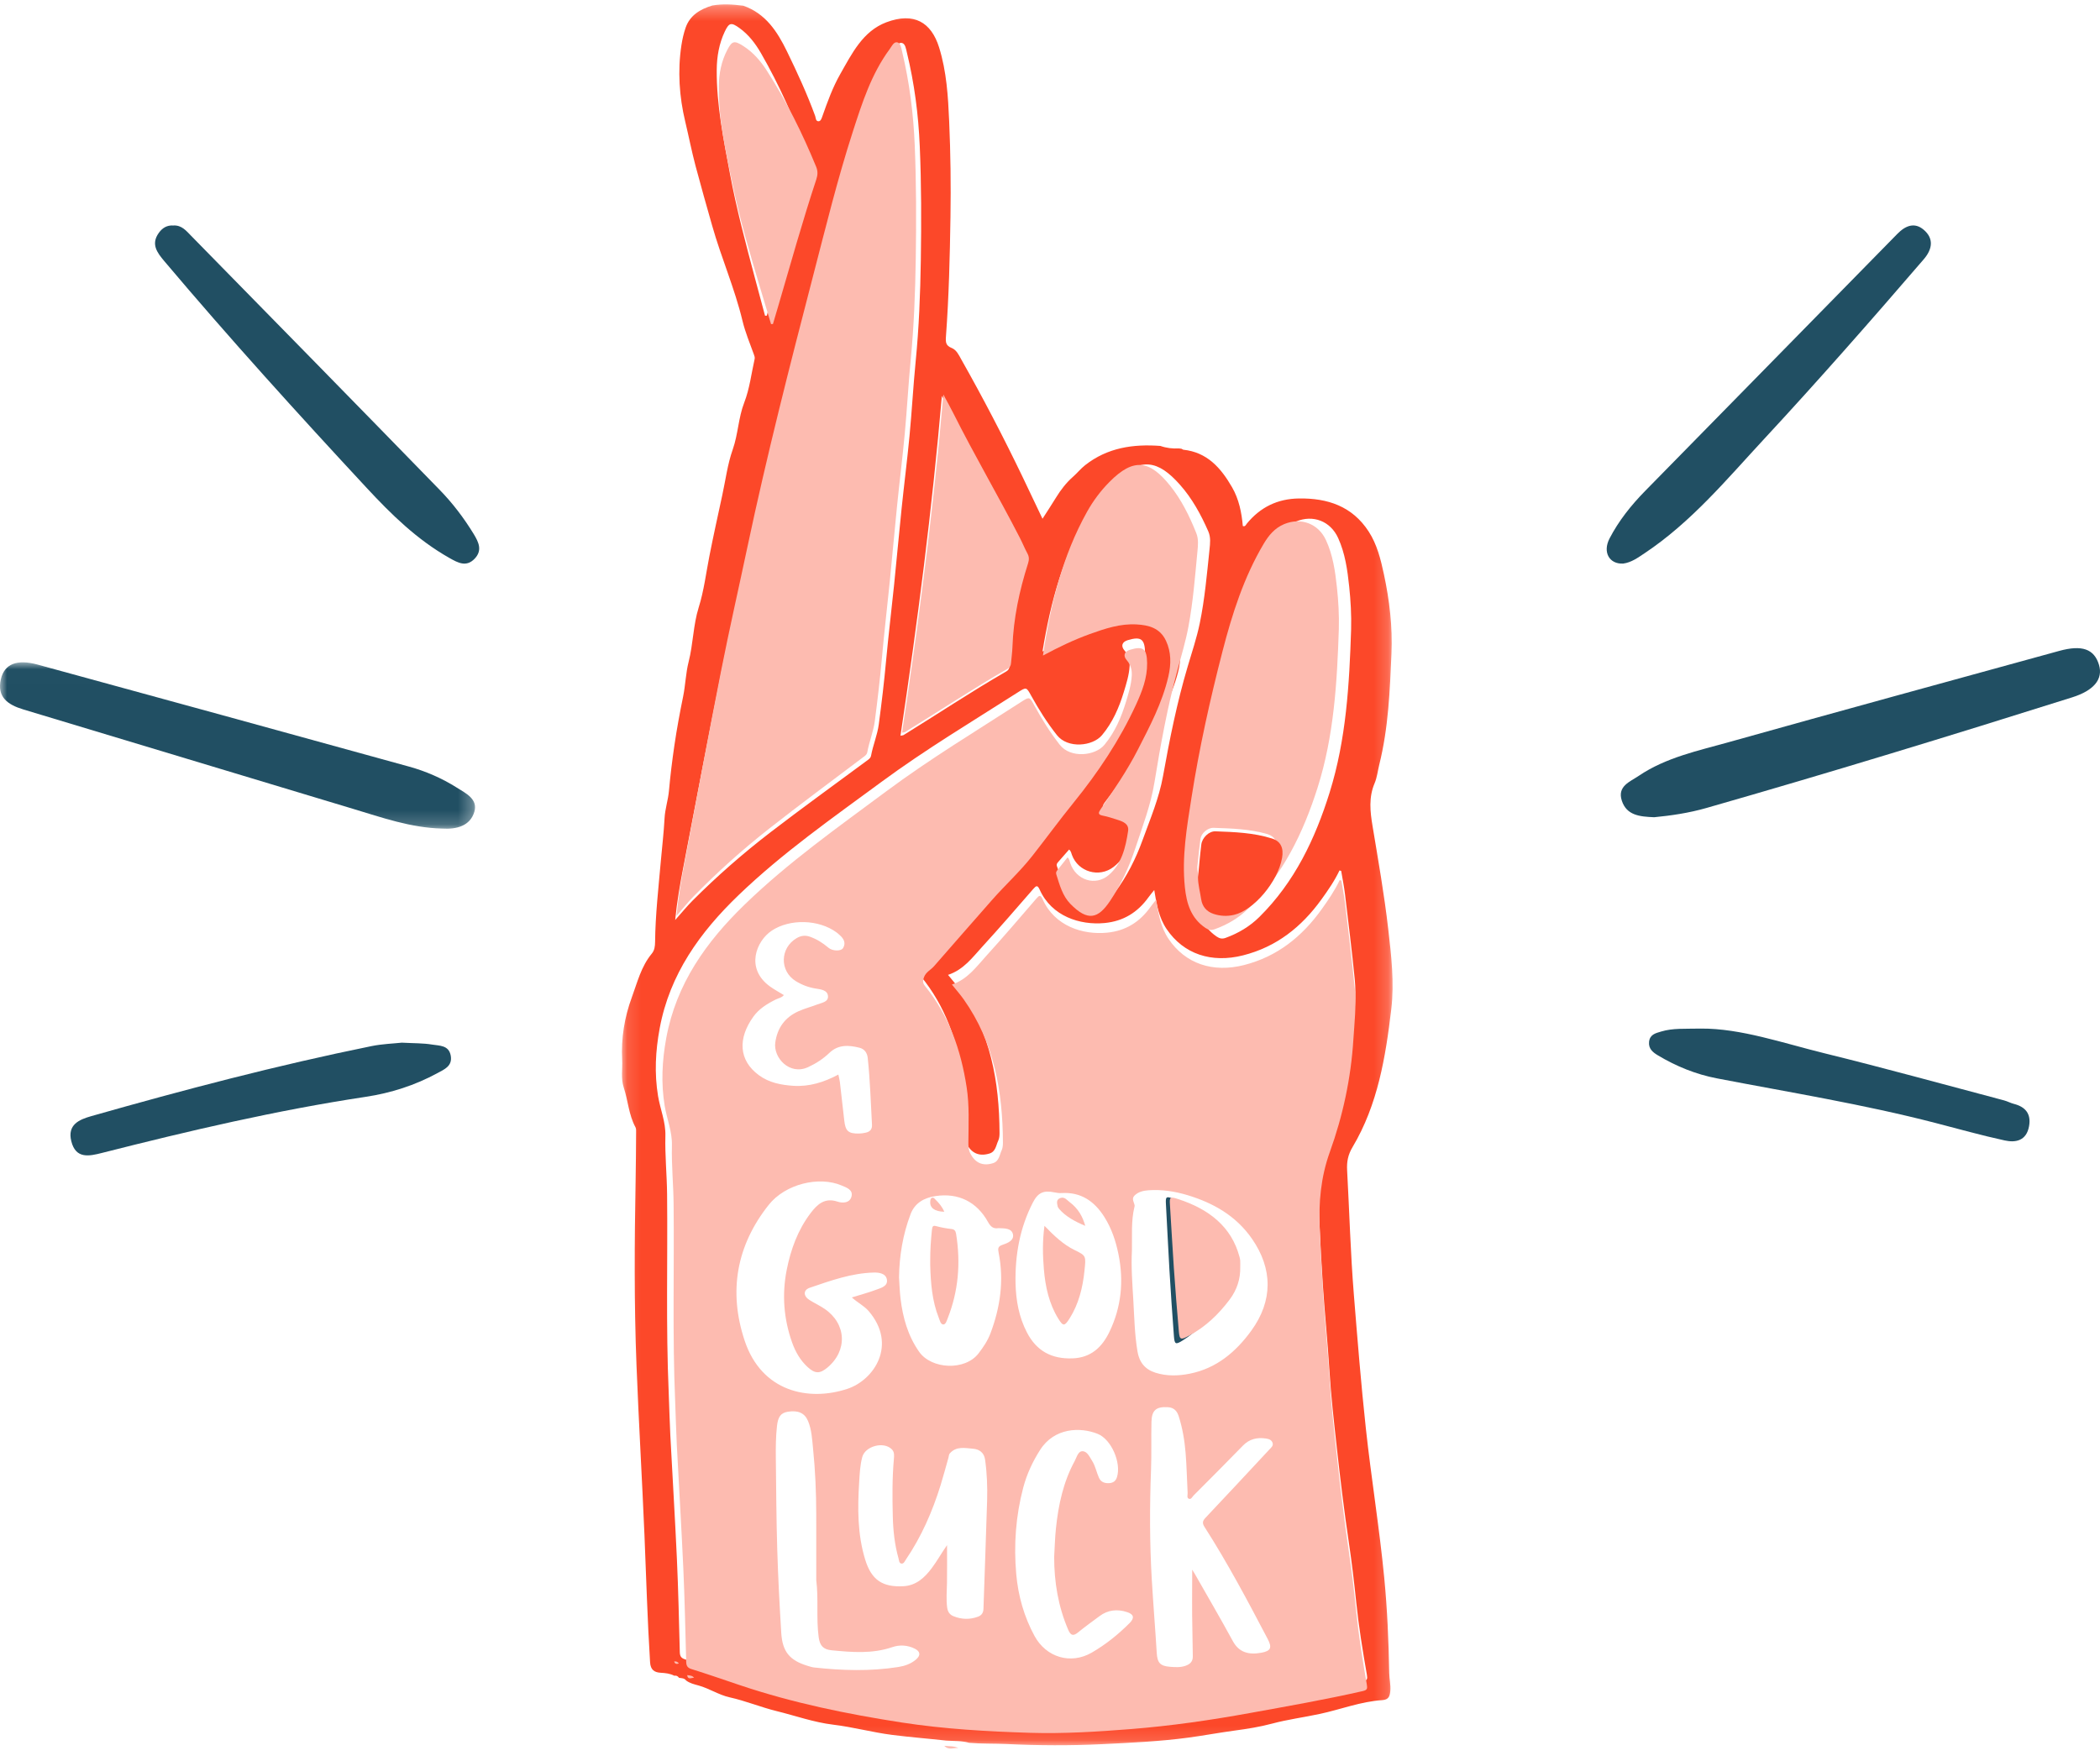 
<svg width="149px" height="125px" viewBox="0 0 149 125" version="1.1" xmlns="http://www.w3.org/2000/svg" xmlns:xlink="http://www.w3.org/1999/xlink">
    <defs>
        <polygon id="path-1" points="0.128 0.312 54.808 0.312 54.808 123.864 0.128 123.864"></polygon>
        <polygon id="path-3" points="0 0.006 33.707 0.006 33.707 11.815 0 11.815"></polygon>
    </defs>
    <g id="Page-1" stroke="none" stroke-width="1" fill="none" fill-rule="evenodd">
        <g id="Account-settings---Delete-account-confirmation" transform="translate(-113, -237)">
            <g id="Group-74" transform="translate(113, 237)">
                <g id="Group-12" transform="translate(44, 0)">
                    <mask id="mask-2" fill="white">
                        <use xlink:href="#path-1"></use>
                    </mask>
                    <g id="Clip-11"></g>
                    <path d="M10.281,22.406 C10.323,22.406 10.364,22.406 10.405,22.406 C10.518,21.977 10.632,21.549 10.744,21.12 C11.562,18.002 12.337,14.873 13.251,11.782 C13.346,11.462 13.358,11.173 13.243,10.861 C12.348,8.42 11.303,6.048 10.004,3.793 C9.602,3.095 9.125,2.463 8.46,1.986 C7.878,1.569 7.727,1.605 7.423,2.245 C7.017,3.105 6.861,4.023 6.854,4.957 C6.835,7.448 7.336,9.878 7.788,12.312 C8.255,14.829 8.917,17.301 9.574,19.774 C9.808,20.652 10.045,21.529 10.281,22.406 M19.891,52.216 C20.04,52.187 20.076,52.19 20.102,52.174 C22.536,50.673 24.916,49.083 27.395,47.655 C27.565,47.557 27.62,47.428 27.635,47.252 C27.667,46.871 27.723,46.491 27.736,46.11 C27.808,44.066 28.227,42.087 28.844,40.147 C28.926,39.89 28.93,39.677 28.8,39.436 C28.603,39.07 28.448,38.681 28.258,38.312 C26.73,35.334 25.04,32.443 23.543,29.45 C23.316,28.995 23.067,28.552 22.828,28.104 C22.134,36.176 21.098,44.178 19.891,52.216 M29.968,46.237 C31.166,45.65 32.338,45.141 33.554,44.742 C34.726,44.358 35.91,44 37.161,44.068 C38.063,44.118 38.94,44.302 39.406,45.206 C39.813,45.997 39.807,46.834 39.59,47.687 C39.119,49.535 38.166,51.162 37.243,52.799 C36.423,54.251 35.418,55.582 34.416,56.91 C34.215,57.176 34.156,57.319 34.568,57.389 C34.943,57.453 35.31,57.567 35.677,57.673 C36.086,57.792 36.584,57.951 36.5,58.455 C36.309,59.61 36.006,60.755 35.013,61.525 C33.988,62.32 32.501,61.883 32.059,60.682 C32.011,60.551 31.992,60.405 31.856,60.293 C31.589,60.597 31.338,60.884 31.087,61.17 C31.009,61.258 30.942,61.335 30.992,61.477 C31.249,62.217 31.473,62.976 32.07,63.532 C33.414,64.781 34.206,64.558 35.115,63.331 C35.955,62.195 36.583,60.96 37.063,59.635 C37.607,58.133 38.239,56.651 38.52,55.077 C38.989,52.457 39.512,49.854 40.27,47.301 C40.572,46.282 40.913,45.269 41.127,44.231 C41.483,42.505 41.634,40.746 41.818,38.994 C41.862,38.569 41.916,38.133 41.732,37.713 C41.208,36.516 40.581,35.37 39.714,34.395 C38.169,32.657 36.948,32.41 35.06,34.151 C34.398,34.761 33.823,35.453 33.349,36.226 C31.47,39.283 30.551,42.667 29.968,46.237 M51.865,44.669 C51.892,43.65 51.835,42.633 51.728,41.624 C51.605,40.45 51.441,39.276 50.945,38.184 C50.4,36.985 49.166,36.506 47.955,37.014 C47.272,37.3 46.837,37.846 46.484,38.452 C45.063,40.892 44.229,43.557 43.54,46.274 C42.645,49.802 41.869,53.356 41.315,56.954 C40.982,59.121 40.614,61.287 40.841,63.496 C40.963,64.674 41.27,65.753 42.323,66.468 C42.533,66.611 42.715,66.653 42.965,66.561 C43.869,66.231 44.678,65.75 45.362,65.072 C47.855,62.602 49.311,59.542 50.34,56.247 C51.516,52.477 51.739,48.578 51.865,44.669 M3.906,65.295 C4.382,64.761 4.737,64.322 5.134,63.924 C6.875,62.179 8.73,60.556 10.683,59.056 C12.911,57.346 15.189,55.702 17.447,54.031 C17.596,53.921 17.769,53.824 17.804,53.632 C17.942,52.879 18.25,52.172 18.352,51.407 C18.553,49.908 18.731,48.408 18.869,46.902 C19.035,45.098 19.255,43.301 19.439,41.498 C19.623,39.696 19.784,37.892 19.971,36.09 C20.15,34.371 20.369,32.656 20.533,30.936 C20.7,29.181 20.795,27.419 20.967,25.665 C21.204,23.26 21.298,20.847 21.335,18.434 C21.376,15.751 21.375,13.068 21.26,10.384 C21.164,8.131 20.878,5.913 20.345,3.726 C20.282,3.468 20.239,3.109 19.997,3.049 C19.731,2.984 19.586,3.328 19.431,3.534 C18.103,5.295 17.427,7.359 16.749,9.413 C15.633,12.792 14.77,16.245 13.856,19.684 C12.158,26.079 10.485,32.48 9.085,38.949 C8.445,41.905 7.756,44.852 7.158,47.816 C6.233,52.394 5.362,56.982 4.48,61.569 C4.251,62.758 4.037,63.95 3.906,65.295 M23.265,69.189 C23.572,69.569 23.861,69.891 24.111,70.242 C26.287,73.29 26.905,76.772 26.919,80.419 C26.92,80.599 26.903,80.798 26.827,80.957 C26.669,81.289 26.649,81.731 26.208,81.867 C25.467,82.094 24.916,81.843 24.571,81.148 C24.447,80.896 24.444,80.635 24.446,80.367 C24.455,79.068 24.522,77.766 24.322,76.475 C23.913,73.833 23.052,71.376 21.33,69.28 C21.162,69.076 21.171,68.9 21.274,68.647 C21.421,68.288 21.755,68.15 21.981,67.892 C23.353,66.328 24.737,64.776 26.114,63.217 C27.063,62.145 28.133,61.184 29.024,60.061 C30.017,58.81 30.965,57.522 31.976,56.285 C33.734,54.137 35.279,51.855 36.449,49.333 C36.884,48.397 37.264,47.436 37.248,46.371 C37.232,45.353 36.969,45.148 36.018,45.433 C35.615,45.553 35.508,45.849 35.788,46.169 C36.072,46.495 36.172,46.857 36.148,47.275 C36.111,47.913 35.919,48.517 35.735,49.12 C35.397,50.225 34.947,51.269 34.191,52.174 C33.528,52.968 31.763,53.15 30.991,52.173 C30.293,51.291 29.706,50.353 29.166,49.377 C28.829,48.766 28.828,48.748 28.233,49.128 C24.984,51.206 21.674,53.185 18.563,55.477 C15.083,58.041 11.536,60.518 8.408,63.525 C5.668,66.159 3.518,69.139 2.806,72.982 C2.509,74.585 2.423,76.173 2.691,77.793 C2.848,78.736 3.238,79.62 3.211,80.615 C3.175,81.995 3.318,83.378 3.332,84.761 C3.38,89.446 3.243,94.132 3.445,98.816 C3.488,99.832 3.508,100.849 3.561,101.863 C3.713,104.79 3.895,107.715 4.028,110.642 C4.128,112.839 4.175,115.038 4.233,117.237 C4.24,117.524 4.309,117.675 4.613,117.769 C5.788,118.133 6.951,118.535 8.119,118.923 C11.881,120.173 15.743,120.958 19.659,121.559 C22.711,122.026 25.776,122.196 28.85,122.292 C31.264,122.366 33.675,122.215 36.083,122.027 C38.952,121.803 41.797,121.395 44.625,120.885 C47.321,120.4 50.02,119.933 52.693,119.33 C53.013,119.259 53.035,119.158 52.984,118.862 C52.687,117.16 52.408,115.455 52.23,113.735 C52.081,112.297 51.912,110.86 51.698,109.43 C51.366,107.212 51.098,104.985 50.851,102.756 C50.648,100.925 50.44,99.093 50.325,97.251 C50.198,95.212 49.99,93.177 49.855,91.139 C49.753,89.612 49.673,88.084 49.609,86.554 C49.53,84.669 49.682,82.87 50.336,81.073 C51.27,78.504 51.848,75.832 52.021,73.094 C52.097,71.898 52.242,70.696 52.123,69.499 C51.923,67.484 51.673,65.473 51.431,63.462 C51.365,62.908 51.251,62.361 51.16,61.81 L51.04,61.777 C50.691,62.516 50.23,63.18 49.757,63.836 C48.349,65.787 46.573,67.203 44.196,67.804 C41.96,68.37 39.985,67.719 38.779,65.944 C38.228,65.132 38.057,64.184 37.897,63.167 C37.731,63.375 37.603,63.522 37.49,63.68 C36.721,64.752 35.708,65.381 34.373,65.509 C32.629,65.675 30.616,65.032 29.77,63.144 C29.611,62.791 29.517,62.856 29.304,63.101 C28.115,64.47 26.928,65.843 25.703,67.181 C25.002,67.947 24.375,68.821 23.265,69.189 M39.649,31.825 C39.709,31.833 39.769,31.841 39.83,31.849 C39.87,31.871 39.911,31.893 39.952,31.916 C41.652,32.092 42.628,33.213 43.416,34.578 C43.908,35.43 44.096,36.371 44.181,37.333 C44.355,37.396 44.399,37.243 44.457,37.172 C45.416,35.998 46.64,35.398 48.161,35.377 C50.199,35.348 51.943,35.926 53.108,37.718 C53.705,38.636 53.964,39.694 54.189,40.742 C54.587,42.597 54.81,44.479 54.728,46.38 C54.615,49.025 54.51,51.669 53.864,54.261 C53.754,54.701 53.709,55.171 53.532,55.587 C53.105,56.589 53.212,57.587 53.384,58.618 C53.789,61.051 54.216,63.484 54.498,65.933 C54.715,67.816 54.938,69.736 54.715,71.619 C54.313,75.013 53.76,78.399 51.969,81.407 C51.644,81.952 51.547,82.444 51.582,83.074 C51.743,86.004 51.822,88.938 52.058,91.864 C52.314,95.037 52.567,98.209 52.91,101.375 C53.294,104.919 53.875,108.439 54.216,111.986 C54.432,114.224 54.527,116.475 54.568,118.725 C54.575,119.157 54.687,119.582 54.645,120.02 C54.61,120.381 54.533,120.631 54.078,120.661 C52.552,120.759 51.123,121.323 49.643,121.64 C48.516,121.882 47.367,122.031 46.256,122.328 C45.384,122.562 44.492,122.703 43.614,122.82 C42.508,122.969 41.41,123.176 40.304,123.324 C38.278,123.595 36.241,123.686 34.207,123.786 C31.945,123.897 29.675,123.885 27.412,123.776 C26.529,123.735 25.645,123.767 24.765,123.691 C24.232,123.536 23.681,123.572 23.137,123.533 C21.86,123.391 20.58,123.292 19.303,123.13 C17.893,122.949 16.523,122.572 15.111,122.402 C13.744,122.238 12.436,121.767 11.101,121.439 C9.972,121.162 8.902,120.712 7.763,120.461 C7.017,120.296 6.328,119.836 5.571,119.624 C5.258,119.537 4.946,119.467 4.682,119.267 C4.56,119.099 4.37,119.105 4.193,119.079 L4.17,119.068 C4.09,118.948 3.976,118.906 3.836,118.927 C3.533,118.77 3.209,118.737 2.871,118.718 C2.43,118.692 2.158,118.51 2.125,117.982 C1.936,114.97 1.852,111.954 1.726,108.94 C1.557,104.926 1.318,100.916 1.161,96.902 C0.989,92.518 1.019,88.131 1.099,83.745 C1.12,82.627 1.125,81.51 1.133,80.393 C1.134,80.262 1.147,80.108 1.088,80.002 C0.608,79.12 0.563,78.112 0.255,77.18 C0.043,76.539 0.177,75.865 0.143,75.206 C0.064,73.683 0.308,72.196 0.83,70.78 C1.22,69.718 1.493,68.587 2.244,67.683 C2.444,67.441 2.477,67.158 2.48,66.843 C2.501,64.927 2.719,63.025 2.887,61.119 C2.977,60.104 3.098,59.09 3.152,58.071 C3.186,57.413 3.405,56.783 3.464,56.124 C3.56,55.047 3.694,53.972 3.85,52.902 C4.02,51.741 4.234,50.586 4.469,49.436 C4.635,48.622 4.655,47.775 4.859,46.973 C5.184,45.7 5.182,44.366 5.571,43.121 C5.948,41.92 6.094,40.681 6.334,39.461 C6.618,38.02 6.934,36.587 7.245,35.153 C7.482,34.067 7.62,32.945 7.988,31.905 C8.373,30.813 8.385,29.654 8.807,28.567 C9.186,27.59 9.311,26.513 9.543,25.479 C9.569,25.367 9.528,25.262 9.487,25.148 C9.203,24.359 8.875,23.579 8.681,22.766 C8.129,20.465 7.175,18.296 6.532,16.023 C6.132,14.612 5.729,13.203 5.353,11.784 C5.075,10.738 4.869,9.675 4.618,8.626 C4.196,6.861 4.071,5.033 4.348,3.212 C4.413,2.789 4.508,2.365 4.648,1.962 C4.96,1.073 5.687,0.653 6.535,0.392 C7.272,0.261 8.008,0.31 8.743,0.406 C10.319,0.957 11.146,2.231 11.83,3.632 C12.563,5.136 13.262,6.655 13.838,8.229 C13.889,8.368 13.866,8.613 14.085,8.605 C14.238,8.599 14.298,8.396 14.344,8.266 C14.707,7.238 15.079,6.203 15.615,5.263 C16.442,3.813 17.213,2.213 18.89,1.581 C20.854,0.842 22.075,1.588 22.63,3.361 C23.166,5.075 23.27,6.853 23.347,8.635 C23.445,10.885 23.473,13.135 23.438,15.385 C23.395,18.218 23.326,21.051 23.118,23.877 C23.088,24.29 23.101,24.528 23.524,24.696 C23.873,24.836 24.039,25.213 24.215,25.526 C25.759,28.258 27.206,31.04 28.565,33.868 C29.024,34.824 29.476,35.783 29.968,36.817 C30.31,36.282 30.624,35.811 30.918,35.328 C31.258,34.771 31.653,34.258 32.141,33.829 C32.438,33.567 32.682,33.258 32.997,33.011 C34.58,31.768 36.401,31.504 38.332,31.648 C38.759,31.799 39.198,31.85 39.649,31.825" id="Fill-10" fill="#FC4829" mask="url(#mask-2)"></path>
                </g>
                <path d="M67,123.904 C67.334,123.942 67.673,123.906 68,124.06 C67.666,124.026 67.317,124.24 67,123.904" id="Fill-13" fill="#FDBBB0"></path>
                <path d="M48.756,118.887 C48.933,118.913 49.122,118.907 49.244,119.074 C49.061,119.066 48.804,119.249 48.756,118.887" id="Fill-15" fill="#FDBBB0"></path>
                <path d="M47.834,117.917 C47.973,117.896 48.086,117.939 48.166,118.059 C48.012,118.113 47.885,118.104 47.834,117.917" id="Fill-17" fill="#FDBBB0"></path>
                <path d="M59.483,76.264 C59.525,76.467 59.571,76.626 59.591,76.789 C59.698,77.698 59.803,78.607 59.902,79.517 C59.984,80.271 60.186,80.461 60.948,80.45 C61.11,80.448 61.275,80.421 61.434,80.385 C61.727,80.319 61.888,80.152 61.87,79.821 C61.783,78.241 61.735,76.659 61.568,75.086 C61.529,74.724 61.339,74.448 60.981,74.359 C60.223,74.169 59.481,74.119 58.847,74.725 C58.402,75.151 57.899,75.478 57.332,75.739 C56.023,76.34 54.855,75.067 55.008,73.987 C55.157,72.939 55.703,72.202 56.644,71.775 C57.078,71.578 57.546,71.459 57.992,71.287 C58.303,71.166 58.778,71.114 58.748,70.698 C58.718,70.272 58.255,70.219 57.898,70.163 C57.385,70.083 56.908,69.906 56.468,69.635 C55.303,68.921 55.336,67.282 56.52,66.584 C56.823,66.405 57.123,66.359 57.462,66.479 C57.953,66.653 58.38,66.92 58.775,67.259 C59.065,67.509 59.678,67.525 59.82,67.283 C60.036,66.917 59.863,66.616 59.578,66.365 C59.504,66.298 59.431,66.23 59.351,66.172 C58.098,65.252 56.054,65.191 54.762,66.047 C53.654,66.781 52.876,68.722 54.61,69.995 C54.925,70.226 55.275,70.41 55.616,70.622 C55.471,70.811 55.244,70.838 55.058,70.929 C54.442,71.232 53.86,71.589 53.454,72.153 C52.345,73.694 52.4,75.253 53.853,76.315 C54.574,76.842 55.413,77.003 56.279,77.061 C57.414,77.136 58.459,76.812 59.483,76.264 M72.055,91.088 C72.086,92.304 72.296,93.47 72.861,94.561 C73.548,95.891 74.621,96.457 76.093,96.406 C77.408,96.361 78.195,95.612 78.72,94.519 C79.562,92.769 79.744,90.919 79.359,89.019 C79.17,88.085 78.872,87.186 78.357,86.371 C77.648,85.249 76.691,84.59 75.322,84.673 C75.16,84.683 74.993,84.662 74.833,84.628 C74.047,84.464 73.651,84.635 73.286,85.342 C72.358,87.144 72.015,89.075 72.055,91.088 M74.796,110.5 C74.836,109.818 74.851,109.134 74.923,108.456 C75.098,106.789 75.447,105.166 76.258,103.681 C76.403,103.416 76.488,102.98 76.824,102.996 C77.145,103.012 77.312,103.402 77.489,103.681 C77.725,104.05 77.796,104.488 77.975,104.881 C78.122,105.205 78.398,105.28 78.715,105.26 C78.989,105.242 79.168,105.106 79.254,104.828 C79.565,103.819 78.862,102.158 77.884,101.764 C76.644,101.265 74.807,101.321 73.798,102.903 C73.266,103.736 72.854,104.622 72.601,105.579 C72.07,107.595 71.921,109.648 72.105,111.721 C72.242,113.262 72.659,114.734 73.396,116.096 C74.224,117.629 75.967,118.153 77.46,117.29 C78.448,116.718 79.343,116.001 80.153,115.186 C80.505,114.832 80.456,114.577 79.981,114.418 C79.288,114.186 78.615,114.247 78.008,114.703 C77.506,115.081 76.99,115.443 76.506,115.843 C76.154,116.132 75.973,116.092 75.79,115.663 C75.083,114.013 74.795,112.289 74.796,110.5 M57.916,112.147 C57.916,110.598 57.918,109.048 57.915,107.499 C57.912,105.932 57.848,104.368 57.688,102.809 C57.621,102.147 57.593,101.474 57.332,100.851 C57.092,100.276 56.621,100.074 55.887,100.196 C55.394,100.277 55.201,100.561 55.129,101.204 C55.045,101.952 55.039,102.701 55.047,103.451 C55.072,105.617 55.082,107.784 55.147,109.95 C55.206,111.931 55.311,113.911 55.432,115.889 C55.514,117.238 56.039,117.849 57.329,118.236 C57.471,118.278 57.615,118.327 57.761,118.343 C59.751,118.565 61.741,118.622 63.727,118.312 C64.186,118.24 64.628,118.09 64.992,117.78 C65.336,117.486 65.306,117.208 64.904,117.008 C64.391,116.753 63.835,116.721 63.311,116.9 C61.89,117.386 60.447,117.264 59.002,117.123 C58.409,117.065 58.168,116.794 58.087,116.193 C57.906,114.848 58.085,113.495 57.916,112.147 M63.788,90.658 C63.822,91.157 63.834,91.658 63.894,92.154 C64.057,93.507 64.41,94.783 65.207,95.928 C66.085,97.188 68.477,97.302 69.433,96.049 C69.767,95.611 70.075,95.161 70.271,94.642 C70.973,92.784 71.247,90.878 70.855,88.91 C70.797,88.617 70.8,88.457 71.124,88.35 C71.478,88.233 71.951,88.044 71.876,87.621 C71.796,87.165 71.287,87.18 70.888,87.165 C70.871,87.164 70.854,87.161 70.839,87.164 C70.475,87.225 70.281,87.049 70.105,86.733 C69.308,85.289 67.989,84.642 66.372,84.888 C65.578,85.009 64.913,85.368 64.61,86.163 C64.063,87.606 63.81,89.111 63.788,90.658 M67.195,109.663 C67.195,110.557 67.206,111.451 67.191,112.345 C67.181,112.928 67.126,113.51 67.204,114.092 C67.243,114.382 67.374,114.592 67.647,114.703 C68.221,114.938 68.802,114.956 69.385,114.742 C69.639,114.649 69.769,114.476 69.779,114.177 C69.86,111.611 69.966,109.046 70.039,106.48 C70.066,105.515 70.029,104.547 69.893,103.588 C69.823,103.096 69.485,102.855 69.045,102.819 C68.468,102.772 67.844,102.618 67.382,103.162 C67.324,103.23 67.324,103.35 67.297,103.446 C67.11,104.102 66.937,104.763 66.734,105.416 C66.153,107.285 65.375,109.064 64.274,110.686 C64.193,110.806 64.125,110.99 63.962,110.97 C63.787,110.949 63.792,110.742 63.754,110.608 C63.475,109.625 63.369,108.614 63.345,107.597 C63.313,106.247 63.302,104.895 63.423,103.547 C63.444,103.301 63.475,103.05 63.263,102.846 C62.681,102.284 61.383,102.635 61.177,103.416 C61.023,104 60.996,104.603 60.959,105.2 C60.846,107.052 60.835,108.905 61.391,110.7 C61.835,112.136 62.621,112.656 64.094,112.577 C65.004,112.529 65.603,111.972 66.114,111.289 C66.501,110.772 66.811,110.204 67.195,109.663 M80.313,88.733 C80.249,89.918 80.343,91.101 80.412,92.281 C80.482,93.494 80.505,94.712 80.707,95.916 C80.835,96.683 81.242,97.187 81.977,97.422 C82.788,97.68 83.61,97.654 84.426,97.491 C86.316,97.11 87.693,95.947 88.793,94.427 C90.314,92.323 90.317,90.067 88.836,87.925 C87.705,86.289 86.083,85.37 84.236,84.816 C83.347,84.55 82.433,84.409 81.499,84.475 C81.133,84.501 80.776,84.577 80.499,84.847 C80.266,85.075 80.462,85.313 80.504,85.546 C80.509,85.578 80.502,85.614 80.494,85.645 C80.245,86.663 80.333,87.701 80.313,88.733 M60.44,92.081 C61.057,91.889 61.627,91.738 62.176,91.531 C62.515,91.404 63.007,91.287 62.928,90.813 C62.853,90.371 62.366,90.306 61.999,90.315 C60.414,90.354 58.933,90.891 57.455,91.394 C56.978,91.557 56.994,91.983 57.43,92.26 C57.778,92.481 58.157,92.655 58.498,92.886 C60.061,93.942 60.152,95.854 58.705,97.061 C58.175,97.504 57.834,97.505 57.313,97.032 C56.785,96.553 56.439,95.945 56.202,95.28 C55.604,93.598 55.474,91.87 55.821,90.116 C56.11,88.664 56.609,87.295 57.509,86.104 C57.99,85.468 58.517,84.98 59.423,85.281 C59.795,85.405 60.302,85.39 60.419,84.905 C60.532,84.44 60.066,84.285 59.722,84.139 C58.107,83.448 55.719,84.029 54.544,85.509 C52.256,88.392 51.673,91.653 52.833,95.144 C54.04,98.777 57.361,99.477 60.114,98.572 C62.026,97.944 63.676,95.441 61.64,93.056 C61.315,92.676 60.859,92.46 60.44,92.081 M84.59,111.402 C84.674,111.537 84.726,111.618 84.773,111.701 C85.677,113.29 86.601,114.869 87.475,116.476 C87.91,117.275 88.598,117.465 89.504,117.296 C90.176,117.169 90.266,116.931 89.948,116.325 C88.535,113.63 87.11,110.94 85.468,108.376 C85.307,108.126 85.303,107.963 85.521,107.733 C87.048,106.118 88.559,104.489 90.075,102.863 C90.198,102.731 90.364,102.607 90.29,102.395 C90.215,102.18 90.018,102.122 89.815,102.093 C89.194,102.004 88.651,102.122 88.187,102.6 C87.032,103.79 85.858,104.962 84.687,106.138 C84.59,106.236 84.512,106.44 84.348,106.368 C84.192,106.3 84.273,106.099 84.265,105.957 C84.215,105.009 84.199,104.058 84.121,103.112 C84.049,102.233 83.903,101.361 83.634,100.516 C83.512,100.133 83.291,99.894 82.857,99.87 C82.04,99.825 81.72,100.078 81.699,100.909 C81.671,102.043 81.711,103.178 81.668,104.31 C81.57,106.911 81.569,109.511 81.722,112.108 C81.824,113.837 81.968,115.563 82.072,117.291 C82.114,117.996 82.3,118.239 83.006,118.294 C83.383,118.325 83.763,118.352 84.134,118.217 C84.446,118.103 84.636,117.916 84.632,117.56 C84.625,116.91 84.617,116.26 84.601,115.611 C84.567,114.232 84.59,112.852 84.59,111.402 M67.54,69.875 C68.64,69.507 69.26,68.633 69.955,67.867 C71.168,66.529 72.344,65.156 73.522,63.786 C73.732,63.542 73.826,63.476 73.983,63.83 C74.821,65.718 76.816,66.361 78.543,66.194 C79.866,66.067 80.869,65.438 81.631,64.366 C81.743,64.208 81.87,64.061 82.034,63.852 C82.192,64.87 82.362,65.818 82.908,66.63 C84.102,68.405 86.059,69.056 88.273,68.49 C90.628,67.889 92.388,66.472 93.782,64.522 C94.251,63.865 94.707,63.201 95.054,62.462 L95.172,62.495 C95.262,63.046 95.375,63.594 95.441,64.147 C95.68,66.159 95.928,68.169 96.126,70.185 C96.243,71.382 96.1,72.585 96.025,73.78 C95.854,76.518 95.281,79.191 94.355,81.759 C93.708,83.557 93.557,85.355 93.635,87.241 C93.699,88.771 93.779,90.299 93.879,91.826 C94.013,93.864 94.219,95.899 94.345,97.939 C94.458,99.781 94.665,101.612 94.866,103.444 C95.11,105.673 95.376,107.9 95.705,110.119 C95.917,111.548 96.085,112.985 96.232,114.423 C96.409,116.144 96.685,117.849 96.979,119.55 C97.03,119.847 97.007,119.947 96.691,120.019 C94.043,120.622 91.369,121.089 88.699,121.574 C85.897,122.083 83.079,122.491 80.237,122.716 C77.852,122.904 75.464,123.055 73.072,122.981 C70.027,122.885 66.991,122.715 63.968,122.247 C60.089,121.647 56.263,120.862 52.536,119.612 C51.38,119.223 50.228,118.822 49.064,118.458 C48.762,118.363 48.694,118.213 48.687,117.925 C48.629,115.727 48.582,113.527 48.484,111.33 C48.352,108.403 48.172,105.478 48.021,102.551 C47.969,101.537 47.949,100.52 47.906,99.504 C47.706,94.82 47.842,90.133 47.794,85.448 C47.78,84.065 47.639,82.681 47.675,81.301 C47.701,80.306 47.315,79.422 47.16,78.48 C46.894,76.859 46.979,75.271 47.273,73.669 C47.979,69.825 50.109,66.845 52.823,64.211 C55.922,61.203 59.435,58.726 62.882,56.162 C65.963,53.871 69.243,51.891 72.46,49.813 C73.05,49.433 73.051,49.451 73.385,50.061 C73.92,51.038 74.502,51.976 75.193,52.858 C75.958,53.835 77.706,53.653 78.363,52.859 C79.112,51.954 79.558,50.91 79.892,49.805 C80.075,49.202 80.265,48.597 80.301,47.959 C80.325,47.541 80.226,47.18 79.945,46.854 C79.667,46.534 79.773,46.238 80.172,46.117 C81.114,45.832 81.375,46.038 81.391,47.056 C81.407,48.121 81.03,49.082 80.6,50.018 C79.44,52.54 77.91,54.822 76.169,56.971 C75.167,58.207 74.229,59.495 73.245,60.746 C72.362,61.87 71.301,62.83 70.362,63.902 C68.998,65.461 67.626,67.014 66.268,68.578 C66.043,68.836 65.712,68.974 65.568,69.333 C65.465,69.586 65.457,69.762 65.622,69.966 C67.329,72.062 68.181,74.519 68.586,77.161 C68.785,78.452 68.718,79.754 68.709,81.054 C68.707,81.321 68.71,81.583 68.834,81.834 C69.175,82.529 69.721,82.781 70.454,82.553 C70.892,82.418 70.912,81.975 71.068,81.643 C71.143,81.485 71.16,81.286 71.16,81.105 C71.146,77.458 70.533,73.976 68.378,70.928 C68.13,70.577 67.844,70.255 67.54,69.875" id="Fill-19" fill="#FDBBB0"></path>
                <path d="M48,65 C48.127,63.661 48.336,62.473 48.558,61.289 C49.418,56.721 50.266,52.152 51.167,47.593 C51.75,44.64 52.421,41.706 53.044,38.761 C54.408,32.319 56.037,25.944 57.692,19.575 C58.582,16.15 59.422,12.711 60.509,9.346 C61.169,7.301 61.828,5.245 63.121,3.491 C63.272,3.286 63.414,2.943 63.672,3.008 C63.909,3.067 63.95,3.425 64.012,3.682 C64.531,5.861 64.81,8.069 64.903,10.313 C65.015,12.986 65.016,15.658 64.976,18.331 C64.94,20.734 64.849,23.136 64.618,25.532 C64.45,27.279 64.358,29.033 64.195,30.781 C64.036,32.494 63.821,34.203 63.648,35.914 C63.465,37.709 63.309,39.506 63.129,41.301 C62.95,43.095 62.736,44.886 62.575,46.682 C62.44,48.182 62.266,49.676 62.071,51.168 C61.971,51.93 61.671,52.635 61.537,53.384 C61.503,53.576 61.334,53.673 61.189,53.782 C58.989,55.446 56.77,57.083 54.601,58.787 C52.698,60.281 50.892,61.897 49.196,63.635 C48.81,64.031 48.463,64.468 48,65" id="Fill-21" fill="#FDBBB0"></path>
                <path d="M84.953,61.52 C84.96,61.965 85.092,62.387 85.164,62.818 C85.242,63.288 85.545,63.568 85.982,63.702 C86.427,63.837 86.888,63.859 87.351,63.762 C88.665,63.486 90.265,61.782 90.548,60.351 C90.666,59.756 90.464,59.351 89.88,59.184 C88.653,58.835 87.38,58.796 86.115,58.753 C85.675,58.738 85.228,59.147 85.175,59.542 C85.085,60.199 85.026,60.86 84.953,61.52 M94.993,44.646 C94.869,48.451 94.647,52.245 93.482,55.914 C92.463,59.121 91.02,62.1 88.55,64.504 C87.871,65.164 87.071,65.631 86.174,65.953 C85.926,66.042 85.747,66.001 85.538,65.862 C84.495,65.166 84.19,64.116 84.07,62.97 C83.844,60.82 84.209,58.712 84.54,56.603 C85.088,53.1 85.857,49.642 86.744,46.208 C87.427,43.564 88.253,40.97 89.661,38.595 C90.012,38.005 90.442,37.475 91.119,37.195 C92.319,36.701 93.542,37.167 94.081,38.334 C94.574,39.398 94.735,40.54 94.858,41.682 C94.964,42.665 95.02,43.654 94.993,44.646" id="Fill-23" fill="#FDBBB0"></path>
                <path d="M74,46.526 C74.539,42.888 75.389,39.441 77.127,36.325 C77.566,35.538 78.098,34.833 78.71,34.212 C80.456,32.437 81.585,32.689 83.015,34.46 C83.816,35.453 84.396,36.621 84.881,37.841 C85.051,38.269 85.001,38.713 84.96,39.146 C84.79,40.931 84.651,42.724 84.321,44.482 C84.124,45.541 83.808,46.572 83.529,47.611 C82.828,50.213 82.344,52.865 81.91,55.534 C81.65,57.138 81.066,58.648 80.562,60.179 C80.118,61.529 79.537,62.787 78.76,63.945 C77.92,65.195 77.187,65.422 75.944,64.149 C75.391,63.583 75.184,62.809 74.947,62.056 C74.901,61.91 74.963,61.833 75.034,61.743 C75.267,61.451 75.499,61.159 75.746,60.849 C75.872,60.963 75.889,61.112 75.934,61.246 C76.343,62.469 77.718,62.914 78.666,62.105 C79.584,61.32 79.865,60.153 80.042,58.976 C80.119,58.462 79.659,58.3 79.28,58.18 C78.94,58.071 78.601,57.955 78.254,57.89 C77.874,57.819 77.928,57.673 78.113,57.402 C79.041,56.048 79.971,54.693 80.729,53.213 C81.583,51.545 82.464,49.887 82.9,48.004 C83.1,47.135 83.106,46.282 82.729,45.476 C82.298,44.555 81.487,44.367 80.653,44.317 C79.496,44.247 78.401,44.612 77.316,45.003 C76.192,45.41 75.108,45.929 74,46.526" id="Fill-25" fill="#FDBBB0"></path>
                <path d="M64,52 C65.205,44 66.24,36.034 66.933,28 C67.172,28.446 67.421,28.887 67.647,29.339 C69.142,32.319 70.831,35.196 72.356,38.16 C72.546,38.528 72.701,38.915 72.898,39.279 C73.028,39.519 73.023,39.731 72.942,39.987 C72.326,41.919 71.907,43.888 71.835,45.922 C71.822,46.302 71.766,46.681 71.734,47.06 C71.719,47.235 71.664,47.363 71.495,47.46 C69.019,48.882 66.642,50.465 64.211,51.958 C64.185,51.974 64.149,51.972 64,52" id="Fill-27" fill="#FDBBB0"></path>
                <path d="M87.17,90.067 C87.17,89.907 87.176,89.747 87.168,89.588 C87.164,89.5 87.143,89.412 87.124,89.327 C86.621,87.115 85.201,85.805 83.213,85.063 C82.735,84.885 82.696,84.939 82.726,85.472 C82.815,87.029 82.882,88.587 82.975,90.144 C83.068,91.701 83.173,93.257 83.291,94.812 C83.337,95.423 83.409,95.451 83.935,95.121 C84.994,94.456 85.807,93.534 86.493,92.476 C86.967,91.743 87.187,90.942 87.17,90.067" id="Fill-39" fill="#214F63"></path>
                <path d="M85,62.275 C85.077,61.495 85.14,60.711 85.236,59.934 C85.293,59.466 85.77,58.983 86.238,59 C87.588,59.05 88.945,59.097 90.254,59.511 C90.876,59.708 91.091,60.187 90.966,60.891 C90.664,62.586 88.958,64.603 87.556,64.929 C87.063,65.044 86.572,65.018 86.097,64.858 C85.63,64.7 85.307,64.368 85.224,63.811 C85.148,63.302 85.007,62.802 85,62.275" id="Fill-47" fill="#FC4829"></path>
                <path d="M87.998,89.918 C88.017,90.764 87.77,91.537 87.238,92.244 C86.467,93.266 85.555,94.156 84.365,94.797 C83.775,95.116 83.694,95.089 83.643,94.5 C83.51,92.998 83.392,91.496 83.288,89.993 C83.183,88.49 83.108,86.986 83.009,85.483 C82.975,84.969 83.019,84.916 83.555,85.089 C85.787,85.805 87.381,87.069 87.946,89.204 C87.967,89.287 87.991,89.372 87.996,89.457 C88.004,89.61 87.998,89.765 87.998,89.918" id="Fill-49" fill="#FDBBB0"></path>
                <path d="M66.001,89.455 C65.998,88.726 66.048,88.004 66.123,87.281 C66.149,87.024 66.211,86.963 66.418,87.019 C66.781,87.118 67.151,87.184 67.521,87.227 C67.708,87.25 67.801,87.343 67.836,87.562 C68.173,89.642 67.998,91.642 67.246,93.55 C67.175,93.73 67.102,94.002 66.931,94 C66.736,93.997 66.679,93.703 66.603,93.511 C66.139,92.342 66.036,91.076 66.001,89.794 C65.998,89.681 66.001,89.568 66.001,89.455" id="Fill-51" fill="#FDBBB0"></path>
                <path d="M67,86 C66.307,85.984 65.965,85.719 66.003,85.271 C66.011,85.17 66.017,85.058 66.12,85.013 C66.234,84.963 66.301,85.067 66.369,85.133 C66.615,85.37 66.835,85.626 67,86" id="Fill-53" fill="#FDBBB0"></path>
                <path d="M74.107,87 C74.798,87.713 75.447,88.328 76.235,88.714 C77.074,89.124 77.056,89.123 76.946,90.191 C76.821,91.411 76.53,92.555 75.895,93.564 C75.53,94.142 75.433,94.145 75.08,93.574 C74.434,92.524 74.168,91.321 74.065,90.074 C73.983,89.088 73.96,88.094 74.107,87" id="Fill-55" fill="#FDBBB0"></path>
                <path d="M77,87 C76.255,86.689 75.598,86.323 75.158,85.81 C75.104,85.746 75.055,85.675 75.04,85.604 C74.997,85.395 74.923,85.137 75.231,85.027 C75.534,84.918 75.697,85.168 75.865,85.292 C76.511,85.771 76.825,86.36 77,87" id="Fill-57" fill="#FDBBB0"></path>
                <path d="M54.707,23 C54.452,22.152 54.195,21.304 53.942,20.456 C53.232,18.066 52.516,15.677 52.011,13.244 C51.522,10.892 50.979,8.544 51.001,6.136 C51.008,5.234 51.177,4.346 51.616,3.516 C51.944,2.897 52.108,2.862 52.738,3.266 C53.456,3.726 53.973,4.337 54.407,5.012 C55.813,7.191 56.942,9.483 57.911,11.842 C58.035,12.144 58.022,12.423 57.919,12.732 C56.931,15.72 56.092,18.743 55.208,21.757 C55.087,22.171 54.964,22.585 54.841,22.999 C54.796,22.999 54.752,23 54.707,23" id="Fill-59" fill="#FDBBB0"></path>
                <g id="Group-63" transform="translate(0, 47)">
                    <mask id="mask-4" fill="white">
                        <use xlink:href="#path-3"></use>
                    </mask>
                    <g id="Clip-62"></g>
                    <path d="M31.37,11.805 C29.156,11.753 27.101,11.022 25.026,10.398 C17.236,8.06 9.455,5.693 1.666,3.354 C0.537,3.015 -0.225,2.465 0.06,1.21 C0.307,0.121 1.2,-0.234 2.66,0.165 C11.452,2.57 20.243,4.978 29.028,7.408 C30.217,7.737 31.35,8.232 32.394,8.888 C33.054,9.302 33.927,9.714 33.656,10.616 C33.352,11.629 32.39,11.87 31.37,11.805" id="Fill-61" fill="#214F63" mask="url(#mask-4)"></path>
                </g>
                <path d="M117.37,58 C116.33,57.959 115.415,57.866 115.074,56.832 C114.732,55.795 115.652,55.484 116.271,55.064 C118.195,53.76 120.47,53.287 122.665,52.671 C130.468,50.482 138.287,48.347 146.102,46.197 C147.728,45.75 148.588,46.059 148.927,47.18 C149.24,48.215 148.542,49.014 147.032,49.49 C138.412,52.209 129.769,54.855 121.074,57.344 C119.818,57.704 118.547,57.886 117.37,58" id="Fill-64" fill="#214F63"></path>
                <path d="M12.304,16.003 C12.891,15.968 13.221,16.388 13.566,16.74 C19.459,22.751 25.353,28.76 31.221,34.793 C32.131,35.73 32.921,36.774 33.606,37.893 C33.975,38.497 34.235,39.067 33.677,39.652 C33.087,40.272 32.49,39.941 31.89,39.602 C29.6,38.311 27.763,36.508 26.016,34.626 C21.119,29.351 16.287,24.019 11.65,18.524 C11.141,17.92 10.698,17.323 11.267,16.529 C11.519,16.177 11.844,15.974 12.304,16.003" id="Fill-66" fill="#214F63"></path>
                <path d="M115.17,39.998 C114.193,40.051 113.692,39.198 114.203,38.212 C114.85,36.964 115.732,35.858 116.721,34.849 C122.681,28.761 128.662,22.692 134.619,16.601 C135.207,15.999 135.848,15.762 136.486,16.302 C137.221,16.924 137.118,17.676 136.492,18.404 C132.786,22.711 129.039,26.982 125.17,31.154 C122.503,34.031 120.002,37.059 116.668,39.277 C116.204,39.586 115.751,39.918 115.17,39.998" id="Fill-68" fill="#214F63"></path>
                <path d="M120.688,73 C123.515,72.983 126.465,74.02 129.458,74.755 C133.717,75.802 137.948,76.973 142.19,78.096 C142.43,78.159 142.655,78.285 142.895,78.346 C143.689,78.55 144.129,79.031 143.966,79.931 C143.778,80.97 143.011,81.108 142.242,80.94 C140.588,80.58 138.953,80.121 137.312,79.695 C132.194,78.369 126.987,77.53 121.809,76.531 C120.335,76.247 118.945,75.686 117.638,74.904 C117.283,74.691 116.95,74.437 117.006,73.934 C117.065,73.412 117.472,73.327 117.865,73.209 C118.696,72.958 119.544,73.026 120.688,73" id="Fill-70" fill="#214F63"></path>
                <path d="M28.509,74 C29.375,74.047 30.029,74.029 30.665,74.136 C31.171,74.222 31.844,74.166 31.981,74.92 C32.116,75.668 31.513,75.901 31.042,76.158 C29.442,77.03 27.729,77.575 25.954,77.843 C19.644,78.794 13.434,80.251 7.245,81.823 C6.333,82.054 5.377,82.274 5.059,80.994 C4.765,79.811 5.627,79.456 6.484,79.212 C13.057,77.342 19.662,75.606 26.35,74.246 C27.128,74.087 27.93,74.064 28.509,74" id="Fill-72" fill="#214F63"></path>
            </g>
        </g>
    </g>
</svg>
